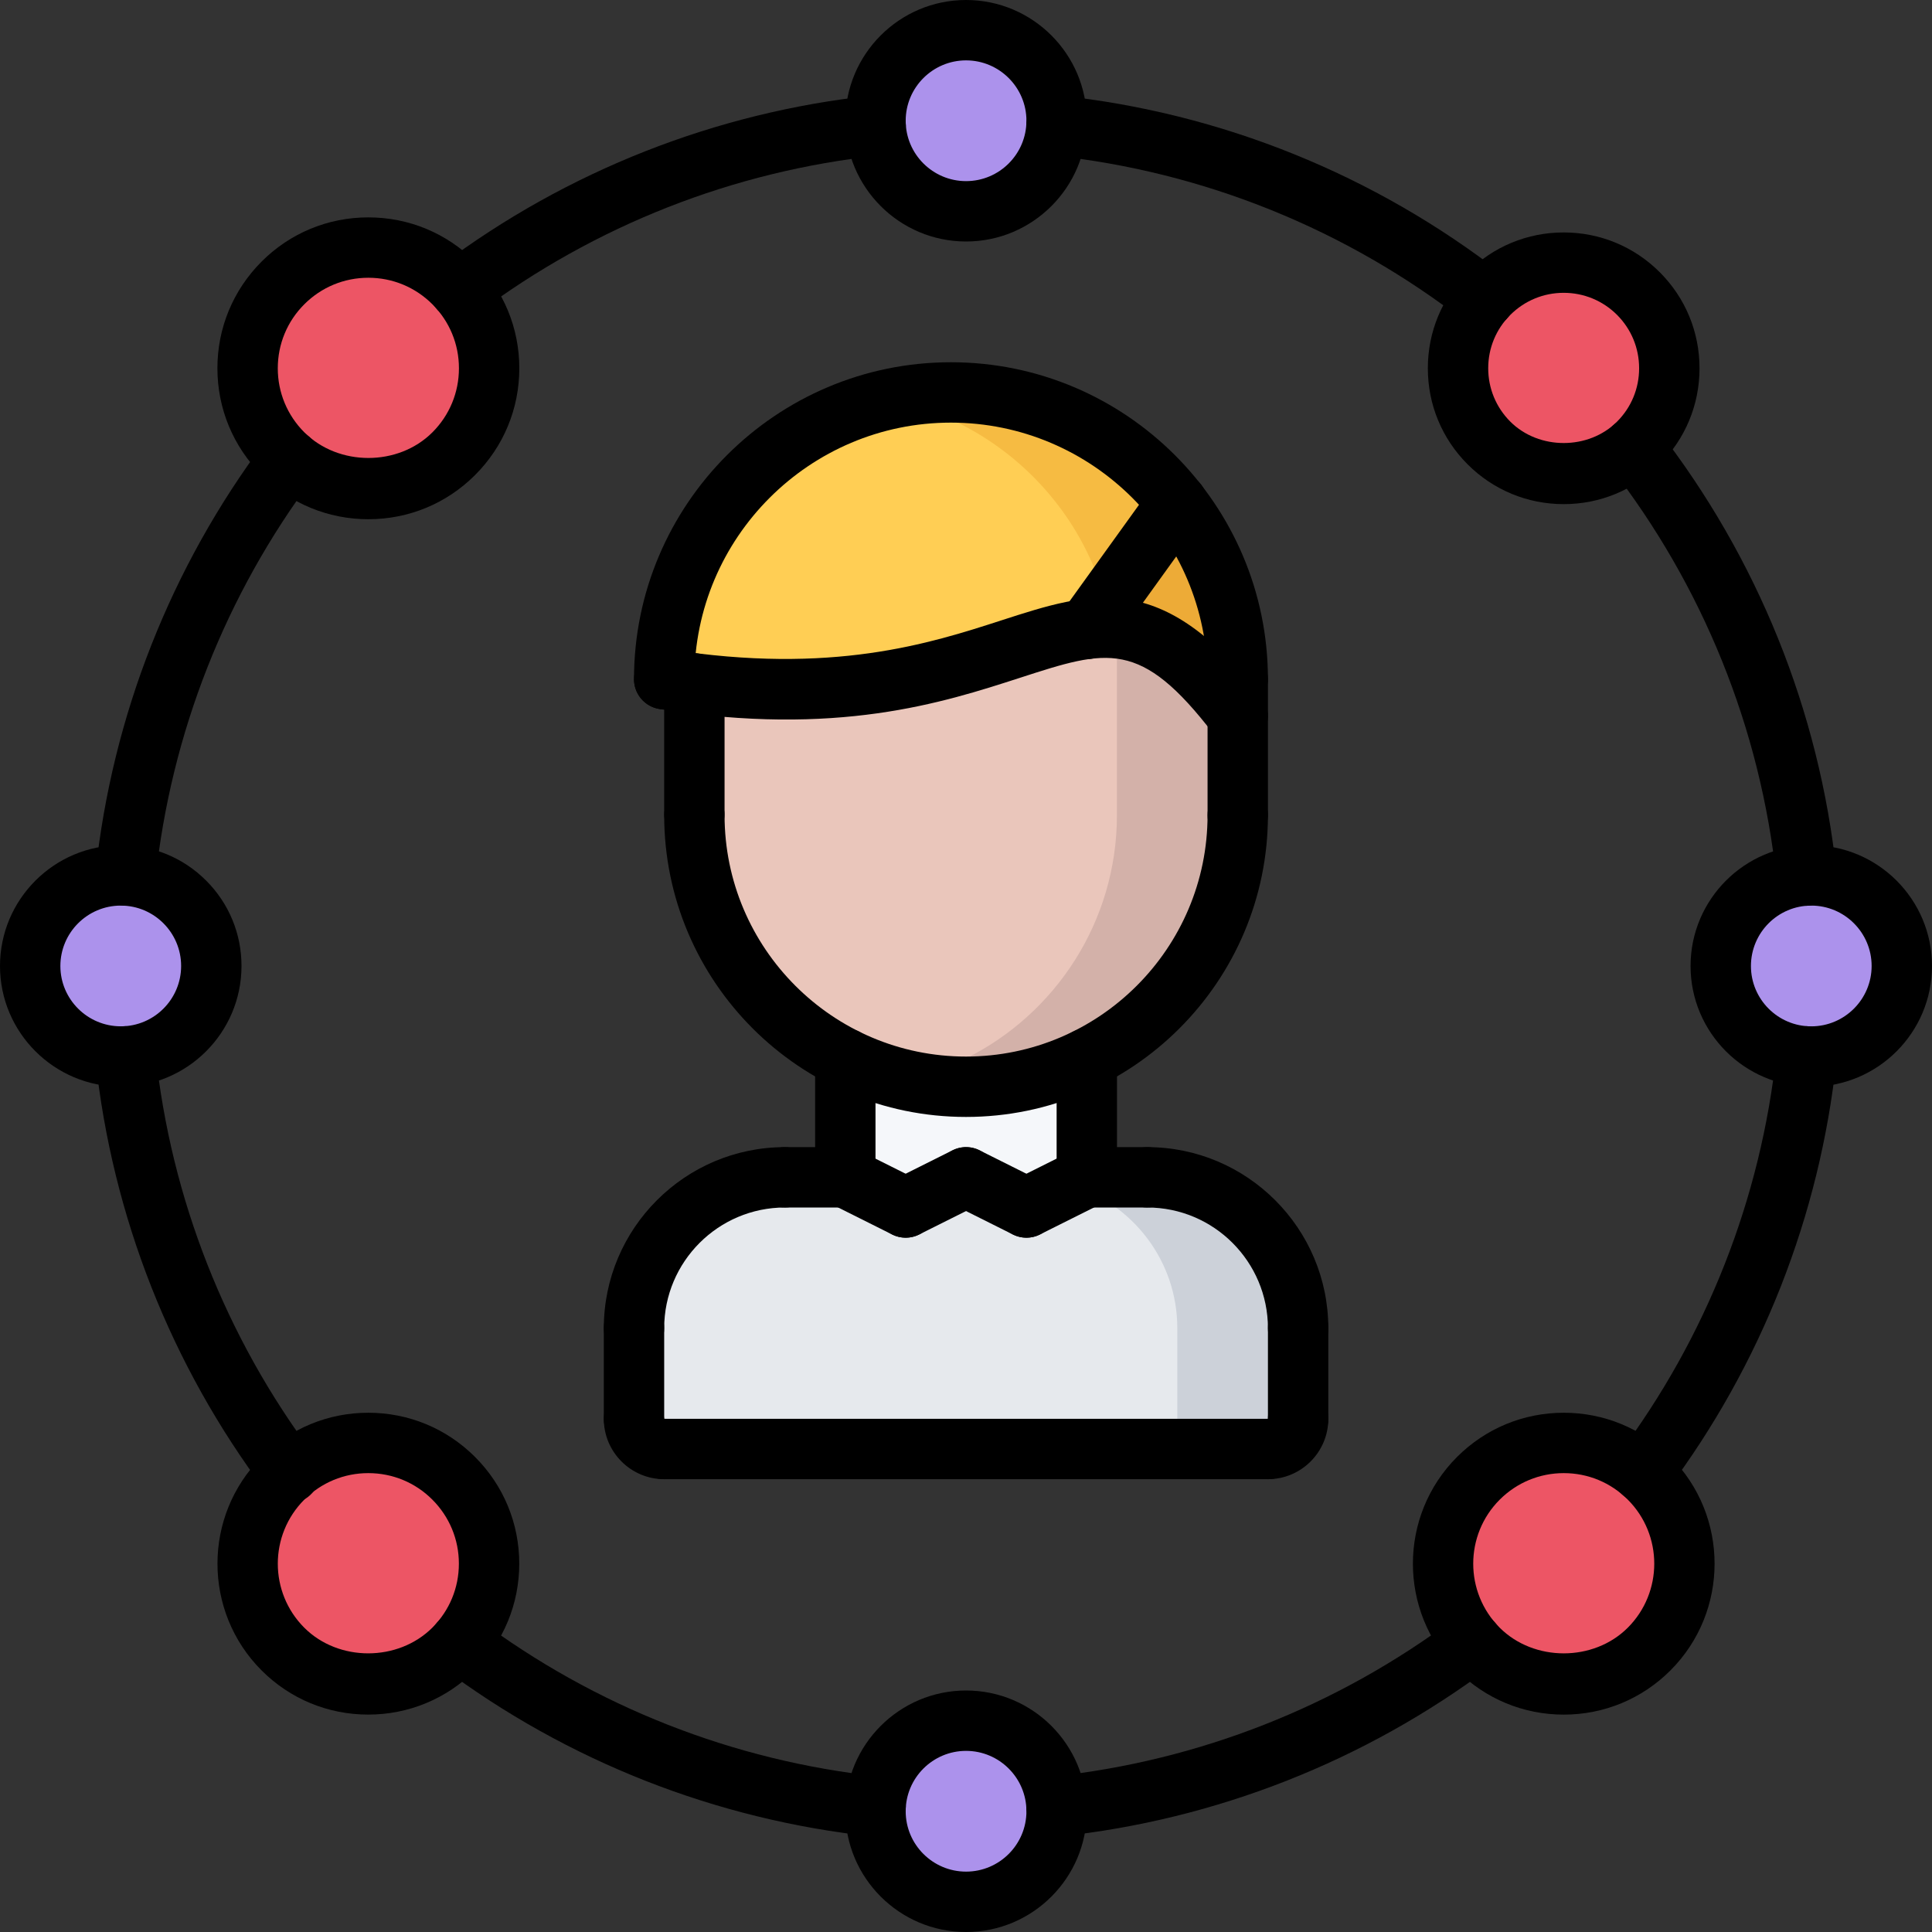 <?xml version="1.0" encoding="utf-8"?>
<!-- Generator: Adobe Illustrator 16.0.0, SVG Export Plug-In . SVG Version: 6.00 Build 0)  -->
<!DOCTYPE svg PUBLIC "-//W3C//DTD SVG 1.1//EN" "http://www.w3.org/Graphics/SVG/1.1/DTD/svg11.dtd">
<svg version="1.1" xmlns="http://www.w3.org/2000/svg" xmlns:xlink="http://www.w3.org/1999/xlink" x="0px" y="0px" width="64px"
	 height="64px" viewBox="0 0 64 64" enable-background="new 0 0 64 64" xml:space="preserve">
<rect x="0" y="0" width="64" height="64" fill="#333333" stroke="none"/>
<g id="_x35_0_document_x2C__optimization_x2C__documentation_x2C__business_x2C__office_x2C__corporation_x2C__job">
</g>
<g id="_x34_9_human_x2C__resource_x2C__conveyor_x2C__business_x2C__office_x2C__corporation_x2C__job">
</g>
<g id="_x34_8_knowledge_x2C__training_x2C__growth_x2C__book_x2C__business_x2C__office_x2C__corporation">
</g>
<g id="_x34_7_skill_x2C__competence_x2C__experience_x2C__business_x2C__office_x2C__corporation_x2C__job">
</g>
<g id="_x34_6_target_x2C__success_x2C__victory_x2C__business_x2C__office_x2C__corporation_x2C__job">
</g>
<g id="_x34_5_inbox_x2C__letter_x2C__email_x2C__business_x2C__office_x2C__corporation_x2C__job">
</g>
<g id="_x34_4_document_x2C__workflow_x2C__sharing_x2C__business_x2C__office_x2C__corporation_x2C__job">
</g>
<g id="_x34_3_budget_x2C__allocation_x2C__money_x2C__business_x2C__office_x2C__corporation_x2C__job">
</g>
<g id="_x34_2_case_x2C__task_x2C__project_x2C__business_x2C__office_x2C__corporation_x2C__job">
</g>
<g id="_x34_1_structure_x2C__structuring_x2C__tasks_x2C__business_x2C__office_x2C__corporation_x2C__job">
</g>
<g id="_x34_0_choice_x2C__dilemma_x2C__question_x2C__business_x2C__office_x2C__corporation_x2C__job">
</g>
<g id="_x33_9_workplace_x2C__table_x2C__laptop_x2C__business_x2C__office_x2C__corporation_x2C__job">
</g>
<g id="_x33_8_bribe_x2C__bag_x2C__money_x2C__business_x2C__office_x2C__corporation_x2C__job">
</g>
<g id="_x33_7_corruption_x2C__forage_x2C__money_x2C__business_x2C__office_x2C__corporation_x2C__job">
</g>
<g id="_x33_6_career_x2C__ladder_x2C__success_x2C__business_x2C__office_x2C__corporation_x2C__job">
</g>
<g id="_x33_5_review_x2C__feedback_x2C__rating_x2C__business_x2C__office_x2C__corporation_x2C__job">
</g>
<g id="_x33_4_manipulation_x2C__thread_x2C__puppet_x2C__business_x2C__office_x2C__corporation_x2C__job">
</g>
<g id="_x33_3_location_x2C__map_x2C__pin_x2C__business_x2C__office_x2C__corporation_x2C__job">
</g>
<g id="_x33_2_retirement_x2C__old_x2C__man_x2C__door_x2C__business_x2C__office_x2C__corporation">
</g>
<g id="_x33_1_victory_x2C__success_x2C__medal_x2C__reward_x2C__business_x2C__office_x2C__corporation">
</g>
<g id="_x33_0_dismissal_x2C__box_x2C__door_x2C__business_x2C__office_x2C__corporation_x2C__job">
</g>
<g id="_x32_9_meeting_x2C__discussion_x2C__question_x2C__business_x2C__office_x2C__corporation_x2C__job">
</g>
<g id="_x32_8_strategy_x2C__vision_x2C__eye_x2C__chess_x2C__business_x2C__office_x2C__corporation">
</g>
<g id="_x32_7_board_x2C__task_x2C__process_x2C__business_x2C__office_x2C__corporation_x2C__job">
</g>
<g id="_x32_6_scheme_x2C__board_x2C__structure_x2C__business_x2C__office_x2C__corporation_x2C__job">
</g>
<g id="_x32_5_conflict_x2C__dialog_x2C__discussion_x2C__business_x2C__office_x2C__corporation_x2C__job">
</g>
<g id="_x32_4_documentation_x2C__document_x2C__repository_x2C__business_x2C__office_x2C__corporation_x2C__job">
</g>
<g id="_x32_3_sprint_x2C__programming_x2C__code_x2C__business_x2C__office_x2C__corporation_x2C__job">
</g>
<g id="_x32_2_cram_x2C__tablet_x2C__work_x2C__business_x2C__office_x2C__corporation_x2C__job">
</g>
<g id="_x32_1_leader_x2C__discoverer_x2C__flag_x2C__business_x2C__office_x2C__corporation_x2C__job">
</g>
<g id="_x32_0_rally_x2C__collective_x2C__arm_x2C__business_x2C__office_x2C__corporation_x2C__job">
</g>
<g id="_x31_9_consolidation_x2C__portfolio_x2C__puzzle_x2C__business_x2C__office_x2C__corporation_x2C__job">
</g>
<g id="_x31_8_idea_x2C__creative_x2C__work_x2C__business_x2C__office_x2C__corporation_x2C__job">
</g>
<g id="_x31_7_problem_x2C__stress_x2C__resistance_x2C__business_x2C__office_x2C__corporation_x2C__job">
</g>
<g id="_x31_6_hard_x2C__skills_x2C__skill_x2C__portfolio_x2C__book_x2C__business_x2C__office">
</g>
<g id="_x31_5_time_x2C__management_x2C__clock_x2C__deadline_x2C__business_x2C__office_x2C__corporation">
</g>
<g id="_x31_4_multitasking_x2C__task_x2C__work_x2C__business_x2C__office_x2C__corporation_x2C__job">
</g>
<g id="_x31_3_tranquility_x2C__yoga_x2C__lotus_x2C__posture_x2C__business_x2C__office_x2C__corporation">
</g>
<g id="_x31_2_corporate_x2C__party_x2C__business_x2C__office_x2C__corporation_x2C__job">
</g>
<g id="_x31_1_dialog_x2C__discussion_x2C__work_x2C__business_x2C__office_x2C__corporation_x2C__job">
</g>
<g id="_x31_0_listening_x2C__skill_x2C__dialog_x2C__business_x2C__office_x2C__corporation_x2C__job">
</g>
<g id="_x39__training_x2C__book_x2C__lesson_x2C__business_x2C__office_x2C__corporation_x2C__job">
</g>
<g id="_x38__dress_x2C__code_x2C__shirt_x2C__business_x2C__office_x2C__corporation_x2C__job">
</g>
<g id="_x37__task_x2C__program_x2C__ticket_x2C__business_x2C__office_x2C__corporation_x2C__job">
</g>
<g id="_x36__plan_x2C__graph_x2C__stage_x2C__business_x2C__office_x2C__corporation_x2C__job">
</g>
<g id="_x35__boss_x2C__king_x2C__crown_x2C__business_x2C__office_x2C__corporation_x2C__job">
</g>
<g id="_x34__structure_x2C__structuring_x2C__business_x2C__office_x2C__corporation_x2C__job">
	<g>
		<g>
			<path fill="#F6BB42" d="M41,22.5v1.22c-1.95-2.54-3.36-3.09-5-2.88v-0.01l3-4.16C40.26,18.28,41,20.31,41,22.5z"/>
		</g>
		<g>
			<path fill="#FFCE54" d="M39,16.67l-3,4.16v0.01c-2.66,0.34-5.91,2.67-13,1.8c-0.33-0.04-0.66-0.09-1-0.14
				c0-5.25,4.25-9.5,9.5-9.5C34.55,13,37.27,14.44,39,16.67z"/>
		</g>
		<g>
			<path fill="#EDAB37" d="M39,16.67l-2.362,3.276c0.08,0.286,0.158,0.574,0.211,0.871h0.003c0.6,0.037,1.189,0.22,1.804,0.604
				c0.071,0.044,0.143,0.087,0.216,0.137c0.1,0.07,0.202,0.149,0.304,0.23c0.098,0.077,0.196,0.16,0.296,0.248
				c0.09,0.08,0.181,0.163,0.272,0.252c0.125,0.122,0.254,0.258,0.383,0.397c0.075,0.08,0.148,0.155,0.225,0.242
				c0.211,0.24,0.426,0.5,0.649,0.791V22.5C41,20.31,40.26,18.28,39,16.67z"/>
		</g>
		<g>
			<path fill="#F6BB42" d="M30.446,13.062c-0.326,0.037-0.646,0.089-0.962,0.157h-0.001c2.229,0.475,4.173,1.72,5.517,3.451
				c0.751,0.96,1.304,2.073,1.638,3.276L39,16.67C37.27,14.44,34.55,13,31.5,13c-0.345,0-0.686,0.02-1.021,0.057
				C30.468,13.058,30.457,13.061,30.446,13.062z"/>
		</g>
		<g>
			<path fill="#F5F7FA" d="M32,39l-2,1l-2-1v-3.94C29.2,35.66,30.57,36,32,36s2.8-0.34,4-0.94V39l-2,1L32,39z"/>
		</g>
		<g>
			<path fill="#EAC6BB" d="M41,23.72V27c0,3.53-2.04,6.59-5,8.06C34.8,35.66,33.43,36,32,36s-2.8-0.34-4-0.94
				c-2.96-1.47-5-4.529-5-8.06v-0.04v-4.32c7.09,0.87,10.34-1.46,13-1.8C37.64,20.63,39.05,21.18,41,23.72z"/>
		</g>
		<g>
			<path fill="#D3B1A9" d="M37,20.829V27c0,3.53-2.04,6.59-5,8.06c-0.625,0.313-1.298,0.551-2,0.711C30.646,35.918,31.315,36,32,36
				c1.43,0,2.8-0.34,4-0.94c2.96-1.47,5-4.529,5-8.06v-3.28C39.456,21.708,38.249,20.955,37,20.829z"/>
		</g>
		<g>
			<path fill="#AC92EC" d="M4.16,29.01C5.75,29.09,7,30.39,7,32s-1.25,2.91-2.84,2.99C4.11,35,4.05,35,4,35c-1.66,0-3-1.34-3-3
				s1.34-3,3-3C4.05,29,4.11,29,4.16,29.01z"/>
		</g>
		<g>
			<path fill="#ED5565" d="M15.22,9.58c1.37,1.57,1.3,3.96-0.189,5.45c-1.49,1.489-3.88,1.56-5.45,0.18
				c-0.07-0.05-0.14-0.11-0.2-0.18C7.81,13.47,7.81,10.93,9.37,9.37c1.57-1.561,4.1-1.561,5.66,0C15.1,9.44,15.16,9.51,15.22,9.58z"
				/>
		</g>
		<g>
			<path fill="#AC92EC" d="M35,4c0,0.05,0,0.11-0.01,0.16C34.91,5.75,33.61,7,32,7s-2.91-1.25-2.99-2.84C29,4.11,29,4.05,29,4
				c0-1.66,1.34-3,3-3S35,2.34,35,4z"/>
		</g>
		<g>
			<path fill="#ED5565" d="M54.27,9.72c1.37,1.37,1.37,3.59,0,4.96c-0.05,0.051-0.109,0.101-0.159,0.15
				c-1.37,1.21-3.471,1.16-4.79-0.16c-1.311-1.31-1.36-3.41-0.141-4.78c0.04-0.05,0.09-0.109,0.141-0.159
				C50.69,8.36,52.91,8.36,54.27,9.72z"/>
		</g>
		<g>
			<path fill="#AC92EC" d="M60,29c1.66,0,3,1.34,3,3s-1.34,3-3,3c-0.05,0-0.11,0-0.16-0.01C58.25,34.91,57,33.61,57,32
				s1.25-2.91,2.84-2.99C59.89,29,59.95,29,60,29z"/>
		</g>
		<g>
			<path fill="#ED5565" d="M54.63,48.97c1.561,1.561,1.561,4.09,0,5.66c-1.56,1.561-4.09,1.561-5.66,0
				c-0.069-0.07-0.13-0.14-0.189-0.21c-1.37-1.57-1.3-3.96,0.189-5.45c1.5-1.489,3.88-1.56,5.45-0.189
				C54.49,48.84,54.56,48.9,54.63,48.97z"/>
		</g>
		<g>
			<path fill="#AC92EC" d="M34.99,59.84C35,59.89,35,59.95,35,60c0,1.66-1.34,3-3,3s-3-1.34-3-3c0-0.05,0-0.11,0.01-0.16
				C29.09,58.25,30.39,57,32,57S34.91,58.25,34.99,59.84z"/>
		</g>
		<g>
			<path fill="#ED5565" d="M9.58,48.78c1.57-1.37,3.96-1.3,5.45,0.189c1.489,1.49,1.56,3.88,0.18,5.45
				c-0.05,0.07-0.11,0.14-0.18,0.2c-1.57,1.57-4.101,1.57-5.66,0.01c-1.561-1.57-1.561-4.1,0-5.66C9.44,48.9,9.51,48.84,9.58,48.78z
				"/>
		</g>
		<g>
			<path fill="#E6E9ED" d="M43,44v3c0,0.55-0.45,1-1,1H22c-0.55,0-1-0.45-1-1v-3c0-2.76,2.24-5,5-5h2l2,1l2-1l2,1l2-1h2
				C40.77,39,43,41.24,43,44z"/>
		</g>
		<g>
			<g>
				<path fill="#CCD1D9" d="M38,39h-2l-0.505,0.252C37.525,39.891,39,41.764,39,44v3c0,0.55-0.45,1-1,1h4c0.55,0,1-0.45,1-1v-3
					C43,41.24,40.77,39,38,39z"/>
			</g>
		</g>
	</g>
	<g>
		<g>
			<g>
				<path d="M23.002,27.96c-0.553,0-1-0.448-1-1v-4.32c0-0.552,0.447-1,1-1s1,0.448,1,1v4.32
					C24.002,27.512,23.555,27.96,23.002,27.96z"/>
			</g>
			<g>
				<path d="M41.002,28c-0.553,0-1-0.448-1-1v-4.501c0-0.552,0.447-1,1-1s1,0.448,1,1V27C42.002,27.552,41.555,28,41.002,28z"/>
			</g>
			<g>
				<path d="M41.002,23.499c-0.553,0-1-0.448-1-1c0-4.687-3.813-8.499-8.502-8.499c-4.686,0-8.498,3.813-8.498,8.499
					c0,0.552-0.447,1-1,1s-1-0.448-1-1C21.002,16.71,25.711,12,31.5,12c5.791,0,10.502,4.71,10.502,10.499
					C42.002,23.051,41.555,23.499,41.002,23.499z"/>
			</g>
			<g>
				<path d="M41.003,24.716c-0.301,0-0.598-0.135-0.795-0.392c-2.425-3.165-3.515-2.813-6.423-1.87
					c-2.56,0.828-6.06,1.963-11.939,1.033c-0.545-0.086-0.918-0.598-0.831-1.144c0.086-0.545,0.599-0.918,1.144-0.832
					c5.398,0.852,8.645-0.194,11.011-0.96c2.985-0.966,5.344-1.729,8.627,2.557c0.336,0.438,0.253,1.066-0.186,1.402
					C41.429,24.648,41.215,24.716,41.003,24.716z"/>
			</g>
			<g>
				<path d="M36.001,21.835c-0.202,0-0.406-0.061-0.583-0.188c-0.448-0.323-0.55-0.948-0.228-1.396l3-4.167
					c0.322-0.447,0.947-0.55,1.396-0.227c0.448,0.323,0.55,0.948,0.228,1.396l-3,4.167C36.618,21.69,36.312,21.835,36.001,21.835z"
					/>
			</g>
			<g>
				<path d="M21.002,45c-0.553,0-1-0.447-1-1c0-3.309,2.691-6,6-6c0.553,0,1,0.447,1,1s-0.447,1-1,1c-2.206,0-4,1.794-4,4
					C22.002,44.553,21.555,45,21.002,45z"/>
			</g>
			<g>
				<path d="M28.002,40h-2c-0.553,0-1-0.447-1-1s0.447-1,1-1h2c0.553,0,1,0.447,1,1S28.555,40,28.002,40z"/>
			</g>
			<g>
				<path d="M21.002,48c-0.553,0-1-0.447-1-1v-3c0-0.553,0.447-1,1-1s1,0.447,1,1v3C22.002,47.553,21.555,48,21.002,48z"/>
			</g>
			<g>
				<path d="M22.002,49c-1.103,0-2-0.897-2-2c0-0.531,0.418-0.914,0.948-0.943c0.563-0.025,0.992,0.416,1.052,0.942
					c0.552,0,1,0.448,1,1C23.002,48.552,22.555,49,22.002,49z"/>
			</g>
			<g>
				<path d="M43.002,45c-0.553,0-1-0.447-1-1c0-2.206-1.794-4-4-4c-0.553,0-1-0.447-1-1s0.447-1,1-1c3.309,0,6,2.691,6,6
					C44.002,44.553,43.555,45,43.002,45z"/>
			</g>
			<g>
				<path d="M38.002,40h-2c-0.553,0-1-0.447-1-1s0.447-1,1-1h2c0.553,0,1,0.447,1,1S38.555,40,38.002,40z"/>
			</g>
			<g>
				<path d="M43.002,48c-0.553,0-1-0.447-1-1v-3c0-0.553,0.447-1,1-1s1,0.447,1,1v3C44.002,47.553,43.555,48,43.002,48z"/>
			</g>
			<g>
				<path d="M42.002,49c-0.553,0-1-0.447-1-1s0.447-1,1-1c0-0.553,0.447-1,1-1s1,0.447,1,1C44.002,48.103,43.104,49,42.002,49z"/>
			</g>
			<g>
				<path d="M42.002,49h-20c-0.553,0-1-0.447-1-1s0.447-1,1-1h20c0.553,0,1,0.447,1,1S42.555,49,42.002,49z"/>
			</g>
			<g>
				<path d="M28.002,40c-0.553,0-1-0.447-1-1v-3.936c0-0.553,0.447-1,1-1s1,0.447,1,1V39C29.002,39.553,28.555,40,28.002,40z"/>
			</g>
			<g>
				<path d="M36.002,40c-0.553,0-1-0.447-1-1v-3.936c0-0.553,0.447-1,1-1s1,0.447,1,1V39C37.002,39.553,36.555,40,36.002,40z"/>
			</g>
			<g>
				<path d="M32,37c-5.513,0-9.998-4.485-9.998-9.998c0-0.552,0.447-1,1-1s1,0.448,1,1C24.002,31.412,27.59,35,32,35
					c4.412,0,8.002-3.588,8.002-7.998c0-0.552,0.447-1,1-1s1,0.448,1,1C42.002,32.515,37.515,37,32,37z"/>
			</g>
			<g>
				<path d="M30.001,41c-0.15,0-0.303-0.034-0.446-0.105l-2-1c-0.494-0.247-0.694-0.848-0.447-1.342
					c0.248-0.495,0.847-0.693,1.342-0.447l2,1c0.494,0.247,0.694,0.848,0.447,1.342C30.721,40.798,30.368,41,30.001,41z"/>
			</g>
			<g>
				<path d="M30.003,41c-0.367,0-0.72-0.202-0.896-0.553c-0.247-0.494-0.047-1.095,0.447-1.342l2-1
					c0.493-0.246,1.094-0.048,1.342,0.447c0.247,0.494,0.047,1.095-0.447,1.342l-2,1C30.306,40.966,30.153,41,30.003,41z"/>
			</g>
			<g>
				<path d="M34.003,41c-0.367,0-0.72-0.202-0.896-0.553c-0.247-0.494-0.047-1.095,0.447-1.342l2-1
					c0.494-0.246,1.094-0.048,1.342,0.447c0.247,0.494,0.047,1.095-0.447,1.342l-2,1C34.306,40.966,34.153,41,34.003,41z"/>
			</g>
			<g>
				<path d="M34.001,41c-0.15,0-0.303-0.034-0.446-0.105l-2-1c-0.494-0.247-0.694-0.848-0.447-1.342
					c0.248-0.495,0.849-0.693,1.342-0.447l2,1c0.494,0.247,0.694,0.848,0.447,1.342C34.721,40.798,34.368,41,34.001,41z"/>
			</g>
		</g>
		<g>
			<path d="M32.002,8c-2.206,0-4-1.794-4-4s1.794-4,4-4s4,1.794,4,4S34.208,8,32.002,8z M32.002,2c-1.103,0-2,0.897-2,2s0.897,2,2,2
				s2-0.897,2-2S33.104,2,32.002,2z"/>
		</g>
		<g>
			<path d="M32.002,64c-2.206,0-4-1.794-4-4s1.794-4,4-4s4,1.794,4,4S34.208,64,32.002,64z M32.002,58c-1.103,0-2,0.897-2,2
				s0.897,2,2,2s2-0.897,2-2S33.104,58,32.002,58z"/>
		</g>
		<g>
			<path d="M12.203,17.2c-1.336,0-2.592-0.52-3.535-1.464c-0.944-0.944-1.465-2.2-1.466-3.535c-0.001-1.336,0.52-2.591,1.464-3.536
				s2.2-1.464,3.536-1.464s2.592,0.52,3.536,1.465c0.944,0.943,1.465,2.199,1.465,3.534c0,1.336-0.521,2.592-1.465,3.536
				C14.794,16.68,13.538,17.2,12.203,17.2z M12.202,9.201c-0.802,0-1.555,0.312-2.122,0.879c-0.566,0.566-0.878,1.319-0.878,2.12
				c0,0.801,0.313,1.555,0.88,2.122c1.132,1.131,3.108,1.133,4.242,0c0.566-0.566,0.879-1.32,0.879-2.122
				c0-0.801-0.312-1.554-0.879-2.12C13.757,9.513,13.004,9.201,12.202,9.201z"/>
		</g>
		<g>
			<path d="M51.801,56.799c-1.335,0-2.591-0.521-3.535-1.465c-1.949-1.949-1.949-5.121,0-7.07c0.944-0.944,2.2-1.465,3.536-1.465
				c1.334,0,2.59,0.52,3.534,1.464c1.949,1.949,1.949,5.122,0,7.071C54.392,56.278,53.136,56.799,51.801,56.799z M51.802,48.799
				c-0.802,0-1.555,0.313-2.122,0.879c-1.17,1.17-1.17,3.072,0,4.242c1.135,1.133,3.109,1.133,4.242,0c1.17-1.17,1.17-3.073,0-4.243
				C53.355,49.11,52.603,48.799,51.802,48.799z"/>
		</g>
		<g>
			<path d="M4.004,35.998C1.796,35.998,0,34.204,0,32c0-2.206,1.794-4.001,4-4.001c1.069,0,2.074,0.416,2.829,1.172
				C7.584,29.926,8,30.931,8,31.999C8,34.204,6.207,35.998,4.004,35.998z M4.002,29.999C2.898,29.999,2,30.896,2,32
				c0,1.102,0.898,1.998,2.002,1.998h0.002C5.104,33.998,6,33.102,6,31.999C6,30.896,5.104,29.999,4.002,29.999z"/>
		</g>
		<g>
			<path d="M60,35.999c-2.204,0-3.998-1.794-3.998-3.999c0-2.206,1.794-4.001,3.998-4.001c2.206,0,4,1.794,4,4
				C64,34.205,62.206,35.999,60,35.999z M60,29.999c-1.102,0-1.998,0.897-1.998,2.001c0,1.103,0.896,1.999,1.998,1.999
				c1.103,0,2-0.897,2-2C62,30.896,61.103,29.999,60,29.999z"/>
		</g>
		<g>
			<path d="M12.198,56.798c-1.335,0-2.59-0.52-3.533-1.464c-1.948-1.949-1.948-5.121,0.001-7.07
				c0.942-0.944,2.198-1.465,3.534-1.465s2.591,0.52,3.536,1.464c0.944,0.944,1.465,2.2,1.465,3.535
				c0,1.336-0.521,2.591-1.465,3.535C14.79,56.277,13.534,56.798,12.198,56.798z M12.2,48.799c-0.801,0-1.554,0.312-2.119,0.878
				C8.91,50.848,8.91,52.75,10.08,53.92c1.134,1.135,3.106,1.131,4.242-0.002c0.567-0.566,0.879-1.319,0.879-2.12
				s-0.313-1.554-0.879-2.121C13.756,49.11,13.002,48.799,12.2,48.799z"/>
		</g>
		<g>
			<path d="M51.8,16.7c-1.201,0-2.332-0.468-3.183-1.318c-0.851-0.851-1.318-1.98-1.318-3.183c0-1.202,0.468-2.332,1.318-3.182
				S50.598,7.7,51.799,7.7c1.202,0,2.331,0.468,3.182,1.317c0.851,0.851,1.318,1.981,1.318,3.183s-0.468,2.333-1.318,3.183
				C54.131,16.232,53.002,16.7,51.8,16.7z M51.799,9.7c-0.667,0-1.295,0.26-1.768,0.732s-0.732,1.1-0.732,1.767
				c0,0.668,0.26,1.295,0.732,1.768c0.947,0.946,2.593,0.944,3.535,0.001c0.473-0.473,0.732-1.101,0.732-1.769
				s-0.26-1.296-0.732-1.769C53.095,9.96,52.467,9.7,51.799,9.7z"/>
		</g>
		<g>
			<path d="M34.995,60.842c-0.505,0-0.938-0.381-0.993-0.895c-0.059-0.549,0.339-1.041,0.889-1.1
				c4.813-0.513,9.407-2.321,13.289-5.23c0.441-0.331,1.068-0.243,1.399,0.2c0.332,0.441,0.242,1.068-0.2,1.399
				c-4.169,3.126-9.106,5.069-14.277,5.619C35.066,60.84,35.03,60.842,34.995,60.842z"/>
		</g>
		<g>
			<path d="M54.417,49.775c-0.209,0-0.419-0.065-0.599-0.2c-0.442-0.331-0.532-0.958-0.2-1.399c2.908-3.88,4.717-8.475,5.229-13.287
				c0.059-0.55,0.559-0.954,1.1-0.889c0.55,0.059,0.947,0.551,0.889,1.1c-0.551,5.172-2.493,10.108-5.618,14.275
				C55.021,49.638,54.722,49.775,54.417,49.775z"/>
		</g>
		<g>
			<path d="M59.841,30.006c-0.505,0-0.938-0.381-0.993-0.895c-0.529-4.98-2.439-9.708-5.523-13.671
				c-0.339-0.436-0.261-1.064,0.175-1.403c0.438-0.339,1.065-0.26,1.403,0.175c3.313,4.258,5.365,9.337,5.934,14.688
				c0.059,0.549-0.339,1.042-0.889,1.1C59.911,30.004,59.876,30.006,59.841,30.006z"/>
		</g>
		<g>
			<path d="M49.175,10.886c-0.214,0-0.431-0.069-0.613-0.21c-3.964-3.083-8.691-4.993-13.671-5.523
				c-0.55-0.058-0.947-0.551-0.889-1.1s0.556-0.952,1.1-0.888c5.351,0.569,10.43,2.621,14.688,5.932
				c0.436,0.339,0.515,0.967,0.175,1.403C49.768,10.753,49.473,10.886,49.175,10.886z"/>
		</g>
		<g>
			<path d="M15.224,10.581c-0.305,0-0.604-0.138-0.801-0.4c-0.332-0.442-0.242-1.068,0.2-1.4c4.171-3.126,9.108-5.068,14.279-5.617
				c0.561-0.05,1.042,0.341,1.1,0.889c0.059,0.549-0.34,1.042-0.889,1.1c-4.813,0.51-9.408,2.318-13.291,5.229
				C15.643,10.516,15.432,10.581,15.224,10.581z"/>
		</g>
		<g>
			<path d="M4.159,30.004c-0.035,0-0.071-0.002-0.106-0.006c-0.55-0.058-0.947-0.551-0.889-1.1
				c0.551-5.173,2.494-10.111,5.62-14.279c0.331-0.441,0.958-0.532,1.399-0.2c0.442,0.331,0.532,0.958,0.2,1.4
				c-2.91,3.88-4.719,8.476-5.231,13.291C5.098,29.623,4.664,30.004,4.159,30.004z"/>
		</g>
		<g>
			<path d="M9.595,49.794c-0.304,0-0.604-0.138-0.801-0.399c-3.133-4.173-5.079-9.116-5.63-14.296
				c-0.059-0.549,0.339-1.041,0.889-1.1c0.546-0.059,1.041,0.34,1.1,0.889c0.513,4.82,2.325,9.421,5.241,13.306
				c0.331,0.442,0.242,1.068-0.199,1.4C10.014,49.729,9.804,49.794,9.595,49.794z"/>
		</g>
		<g>
			<path d="M29.007,60.842c-0.035,0-0.071-0.002-0.106-0.006c-5.174-0.551-10.111-2.493-14.279-5.619
				c-0.442-0.331-0.532-0.958-0.2-1.399c0.331-0.442,0.959-0.53,1.399-0.2c3.88,2.909,8.476,4.718,13.291,5.23
				c0.55,0.059,0.947,0.551,0.889,1.1C29.945,60.461,29.512,60.842,29.007,60.842z"/>
		</g>
	</g>
</g>
<g id="_x33__soft_x2C__skills_x2C__communication_x2C__business_x2C__office_x2C__corporation_x2C__job">
</g>
<g id="_x32__office_x2C__house_x2C__portfolio_x2C__business_x2C__corporation_x2C__job">
</g>
<g id="_x31__corporate_x2C__rules_x2C__book_x2C__business_x2C__office_x2C__corporation_x2C__job">
</g>
</svg>

